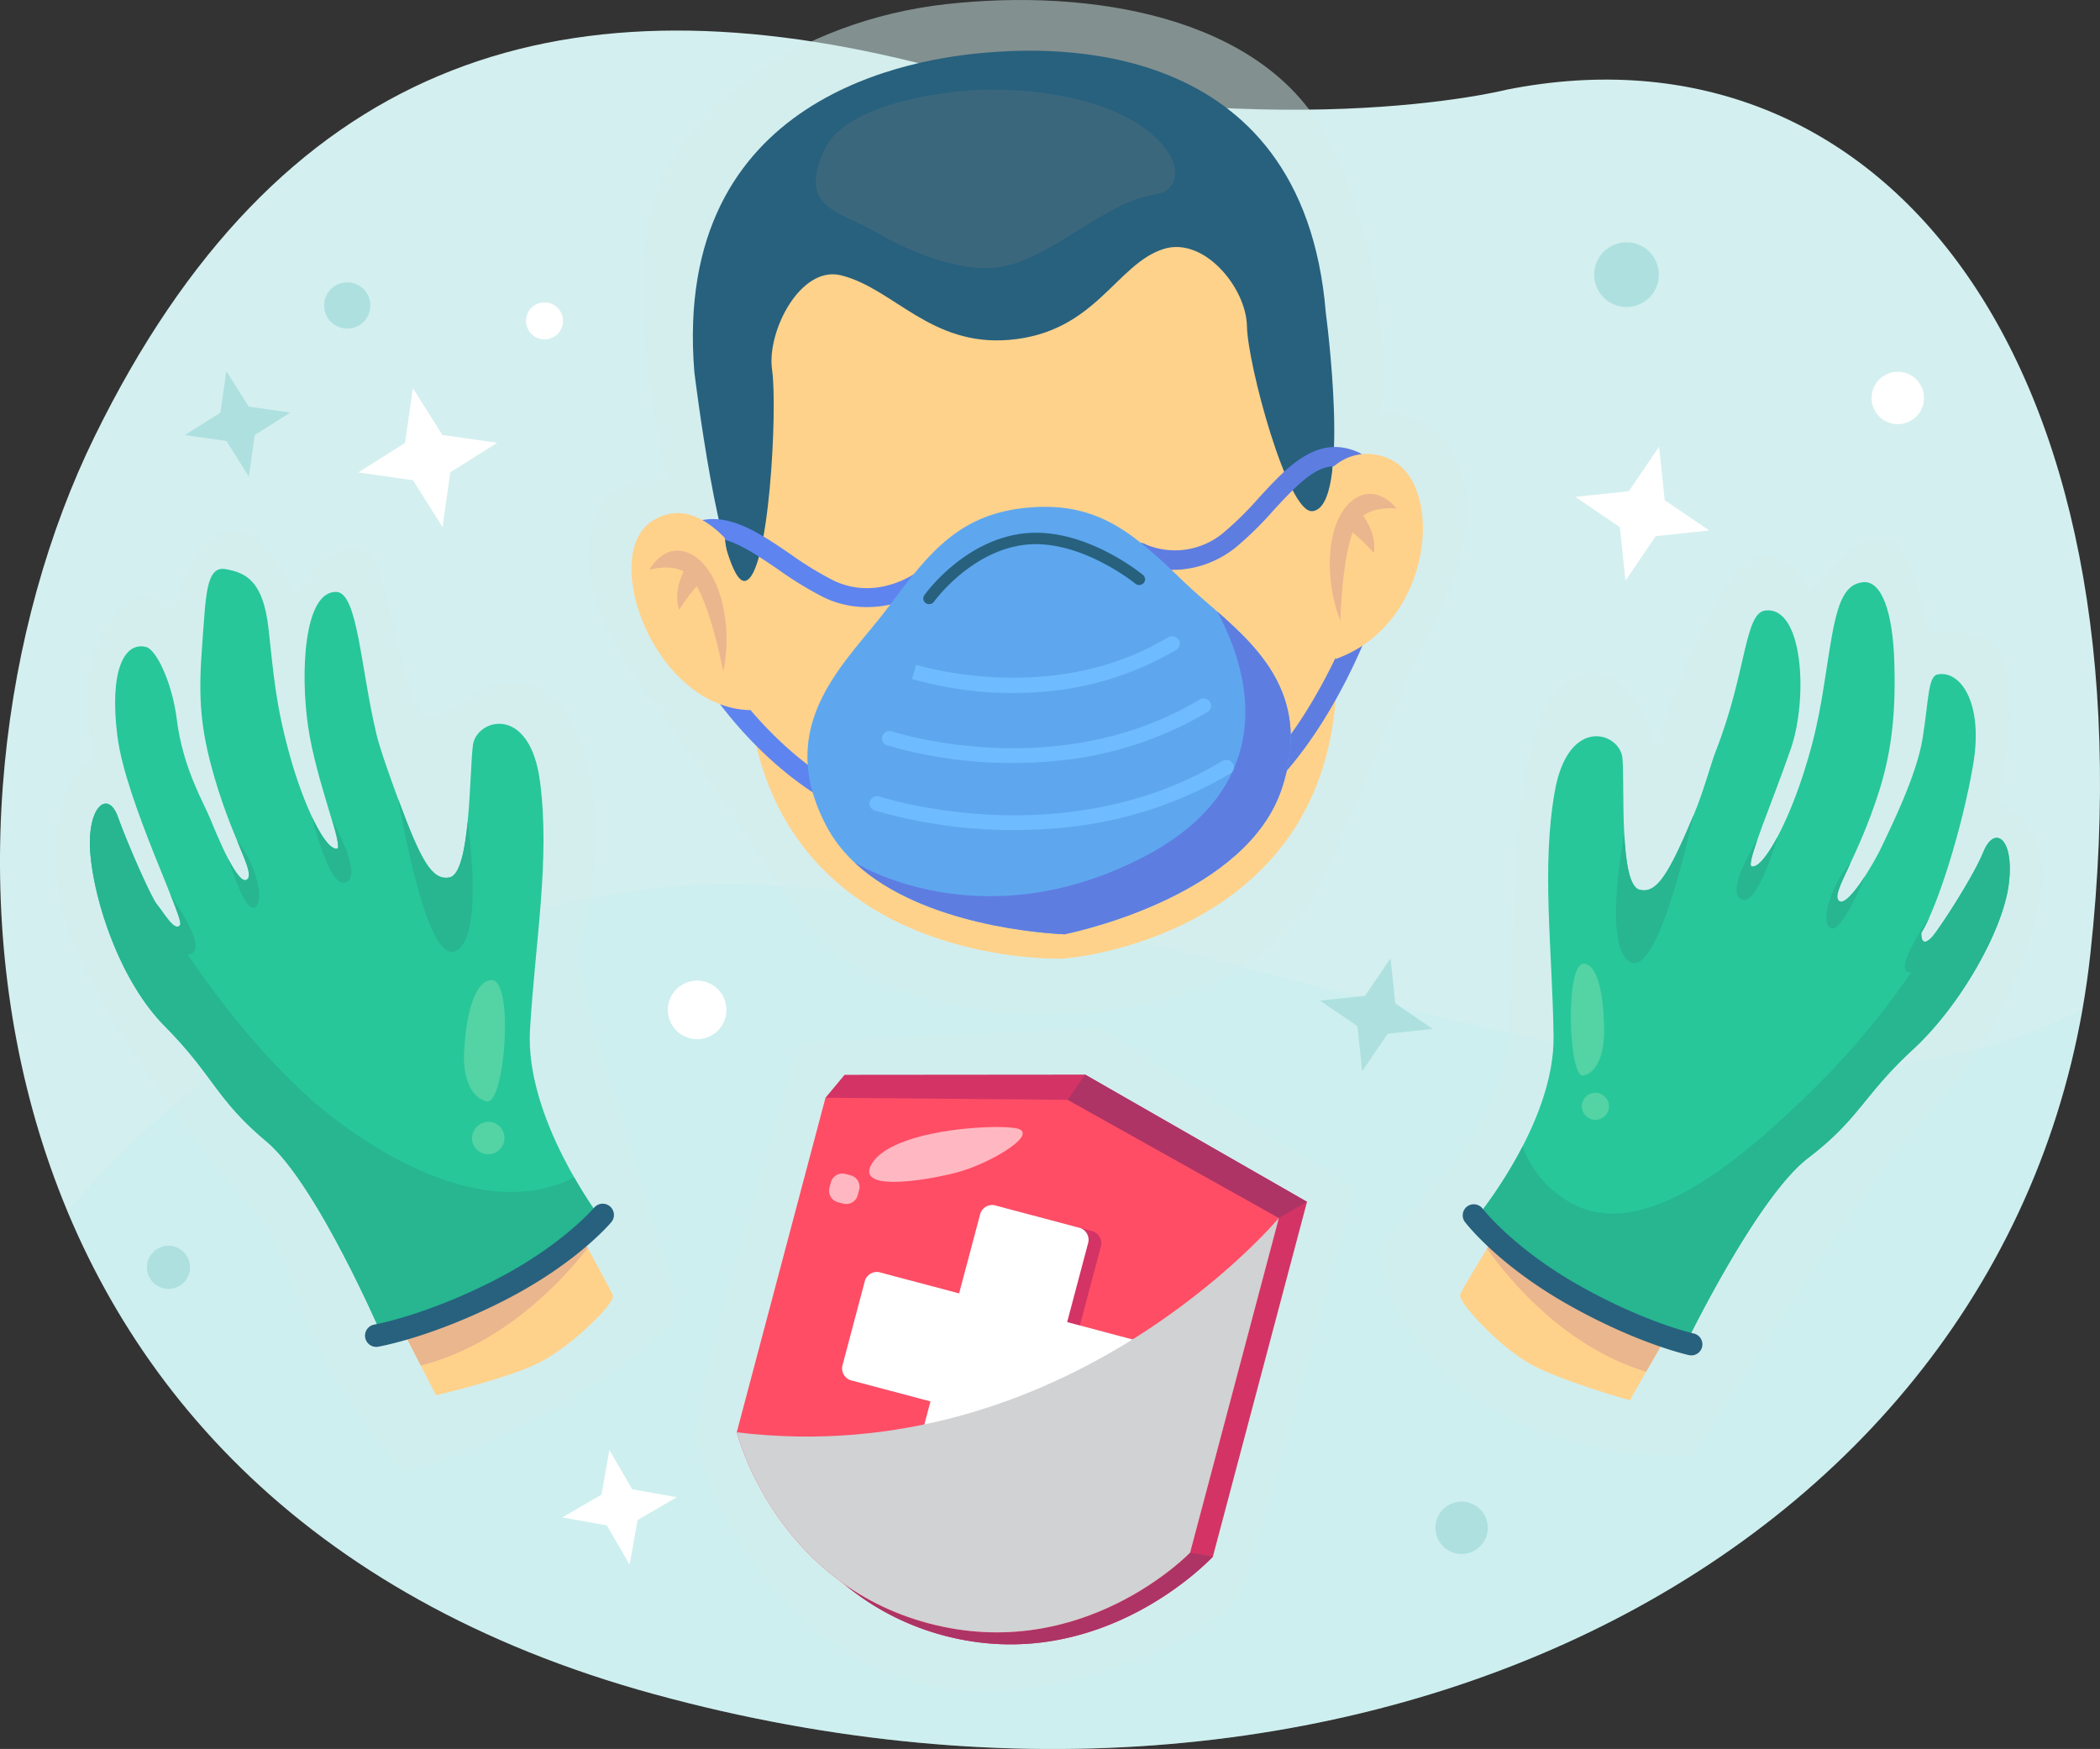 <svg xmlns="http://www.w3.org/2000/svg" width="382.523" height="318.56" viewBox="0 0 382.523 318.56">
  <rect x="0" y="0" width="382.523" height="318.56" fill="#333333" stroke="none"/>
  <g id="Grupo_19118" data-name="Grupo 19118" transform="translate(-769 -12624.875)">
    <g id="Grupo_10556" data-name="Grupo 10556" transform="translate(749.512 12542.733)">
      <g id="Grupo_10532" data-name="Grupo 10532" transform="translate(19.488 87.705)">
        <path id="Trazado_20291" data-name="Trazado 20291" d="M293.929,99.554S251.061,110.5,185.9,94.5,70.157,94.5,36.72,162.723s-27.436,193.72,102.026,229.1,249.653-26.734,261.5-134.762C412.245,147.563,361.661,86.078,293.929,99.554Z" transform="translate(-19.488 -88.782)" fill="#d4efef"/>
        <path id="Trazado_20292" data-name="Trazado 20292" d="M401.187,297.214c-67.926,32.9-143.916-17.129-239.415-22.705C106.315,271.27,56.08,307.141,34.195,333.976,50.29,372.483,83.448,406.142,141.131,421.9,266.514,456.164,383.2,398.987,401.187,297.214Z" transform="translate(-21.873 -118.868)" fill="#bfefef" opacity="0.3" style="mix-blend-mode: multiply;isolation: isolate"/>
      </g>
      <path id="Trazado_20293" data-name="Trazado 20293" d="M303.4,162.489c-3.156-4.184-7.029-5.071-11.652-5.054,1.969-14.382-2.385-37.06-10.247-51.1C269.676,85.214,239.11,79.948,212.58,82.9s-50.115,18.951-54.045,39.165c-3.154,16.224,1.446,40.69,3.51,47.588-7.681-.427-12.2.957-13.895,8.372-3.511,15.36,8.968,28.9,15.242,37.681,3.956,5.538,19.987,29.5,23.287,33.871,15.665,20.745,49.535,16.935,49.535,16.935s32.257.095,44.456-22.863c.628-1.183,12.7-29.637,16.088-38.1C300.766,195.518,314.176,176.768,303.4,162.489Z" transform="translate(-20.766)" fill="#d4efef" opacity="0.5" style="mix-blend-mode: screen;isolation: isolate"/>
      <path id="Trazado_20294" data-name="Trazado 20294" d="M189.83,308.239s-19.794,64.433-18.952,72.013,13.056,38.323,42.114,45.061c21.989,5.1,51.378-8.844,56.431-16,2.832-4.012,21.056-74.539,21.056-74.539l-46.324-29.058Z" transform="translate(-24.547 -36.256)" fill="#d4efef" opacity="0.5" style="mix-blend-mode: screen;isolation: isolate"/>
      <g id="Grupo_10535" data-name="Grupo 10535" transform="translate(270.976 180.036)">
        <path id="Trazado_20295" data-name="Trazado 20295" d="M331.456,314.795s10.95-11.37,11.792-27.374-.421-55.589,10.528-62.327,16,11.792,16,11.792,10.528-32.006,18.108-34.112,9.686,6.317,9.686,6.317,7.58-10.107,13.476-10.107,8.423,17.687,8.423,17.687a14.666,14.666,0,0,1,10.528.842c7.159,3.79,3.369,23.163,2.105,29.9,0,0,8.844,2.527,8,14.319s-9.685,30.742-21.056,42.534-42.534,61.906-42.534,61.906-27.185,1.651-44.219-14.319c-13.476-12.634-12.634-24-12.634-24Z" transform="translate(-319.654 -198.984)" fill="#d4efef" opacity="0.5" style="mix-blend-mode: screen;isolation: isolate"/>
        <g id="Grupo_10534" data-name="Grupo 10534" transform="translate(14.459 8.139)">
          <path id="Trazado_20296" data-name="Trazado 20296" d="M348.583,340.564s-11.2,17.924-11.653,19.268,7.17,9.633,12.995,12.772,17.926,6.5,17.926,6.5L379.5,358.712Z" transform="translate(-336.912 -230.083)" fill="#ffd28b"/>
          <path id="Trazado_20297" data-name="Trazado 20297" d="M342.779,351.482c4.454,6.256,14.39,17.956,28.988,22.427l8.685-15.2-30.918-18.148S345.969,346.267,342.779,351.482Z" transform="translate(-337.863 -230.083)" fill="#eab68e"/>
          <path id="Trazado_20298" data-name="Trazado 20298" d="M432.833,257.787c-2.018,4.93-8.288,14.347-9.3,15.46-2.241,2.467-2.016-.671-2.016-.671,2.911-4.705,7.392-18.821,9.408-30.472s-2.462-17.475-6.5-16.58c-1.708.38-1.568,4.705-2.688,11.652s-6.05,16.69-7.393,19.6-6.274,11.317-7.841,9.972,3.3-7.282,7.338-20.053c2.43-7.7,3.025-14.956,2.744-23.638-.275-8.521-2.186-14.789-5.77-14.339s-4.76,4.257-6.105,12.771-1.9,13.555-4.817,22.518-7.225,16.972-9.3,16.468c-1.172-.286,4.033-12.323,7.171-21.509s2.239-25.99-4.707-25.095c-3.779.488-3.36,11.2-8.962,25.541-1,2.557-2.239,7.394-4.033,11.652-4.595,10.91-6.729,14.4-9.86,13.667-3.809-.9-2.687-19.268-3.135-23.973s-9.857-7.842-12.323,6.048-.448,28.68-.224,44.588-14.115,33.16-14.115,33.16c18.148,17.925,38.089,23.076,38.089,23.076s12.995-26.885,22.4-34.057,9.989-11.392,19.158-19.829c8.4-7.727,16.242-21.4,17.363-29.91S434.849,252.859,432.833,257.787Z" transform="translate(-337.479 -208.698)" fill="#27c79a"/>
          <path id="Trazado_20299" data-name="Trazado 20299" d="M432.833,266.8c-1.432,3.5-5.009,9.262-7.323,12.708a144.27,144.27,0,0,1-25.726,32.552c-12.1,11.65-29.125,25.766-41.9,18.821a19.083,19.083,0,0,1-9.005-10.387,80.4,80.4,0,0,1-8.47,13.074C358.559,351.5,378.5,356.648,378.5,356.648s12.995-26.885,22.4-34.057,9.989-11.392,19.158-19.829c8.4-7.727,16.242-21.4,17.363-29.91S434.849,261.874,432.833,266.8Z" transform="translate(-337.479 -217.713)" fill="#27b690"/>
          <g id="Grupo_10533" data-name="Grupo 10533" transform="translate(0.468 113.281)">
            <path id="Trazado_20300" data-name="Trazado 20300" d="M379.146,371.464a2.144,2.144,0,0,1-.434-.047c-.389-.085-9.629-2.164-22.186-9.29-12.65-7.179-18.408-14.672-18.647-14.987a2.017,2.017,0,0,1,3.212-2.439h0c.053.07,5.558,7.182,17.426,13.919,12.03,6.828,20.969,8.84,21.058,8.858a2.017,2.017,0,0,1-.43,3.986Z" transform="translate(-337.47 -343.905)" fill="#27617e"/>
          </g>
          <path id="Trazado_20301" data-name="Trazado 20301" d="M375.142,272.934c-1.856-.437-2.539-5.019-2.807-10.148-.483,2.581-3.611,20.241.9,23.2,4.873,3.192,10.253-20.335,11.763-26.72C380.406,270.177,378.272,273.671,375.142,272.934Z" transform="translate(-342.412 -216.899)" fill="#27b690"/>
          <path id="Trazado_20302" data-name="Trazado 20302" d="M399.782,269.473c-.464-.113.074-2.068,1.081-4.953-1.279,2.073-5.848,9.891-2.789,11,2.772,1.006,6.3-10.924,6.3-10.924l.075-.427C402.627,267.593,400.885,269.742,399.782,269.473Z" transform="translate(-346.662 -217.694)" fill="#27b690"/>
          <path id="Trazado_20303" data-name="Trazado 20303" d="M423.54,272.243c-1.8,2.756-3.791,5.174-4.686,4.405-.874-.751.254-2.927,2.12-6.917-3.017,3.248-5.621,10.115-3.858,11.732,2.017,1.851,6.387-9.073,6.387-9.073Z" transform="translate(-349.825 -218.596)" fill="#27b690"/>
          <path id="Trazado_20304" data-name="Trazado 20304" d="M440.622,282.294l0,0c-.948,1.406-1.684,2.431-1.977,2.753-2.241,2.467-2.016-.671-2.016-.671a25.776,25.776,0,0,0,1.5-2.924c-1.138,1.7-5.924,9.055-4.13,9.979C436.6,292.777,440.622,282.294,440.622,282.294Z" transform="translate(-352.591 -220.496)" fill="#27b690"/>
          <path id="Trazado_20305" data-name="Trazado 20305" d="M367.051,303.051s0-10.979-3.585-11.428-2.911,20.839-.223,20.389S367.276,307.532,367.051,303.051Z" transform="translate(-340.818 -222.145)" fill="#9ae7b5" opacity="0.4" style="mix-blend-mode: screen;isolation: isolate"/>
          <path id="Trazado_20306" data-name="Trazado 20306" d="M368.337,322.169a2.464,2.464,0,1,1-2.465-2.465A2.463,2.463,0,0,1,368.337,322.169Z" transform="translate(-341.208 -226.7)" fill="#9ae7b5" opacity="0.4" style="mix-blend-mode: screen;isolation: isolate"/>
        </g>
      </g>
      <g id="Grupo_10539" data-name="Grupo 10539" transform="translate(153.687 277.871)">
        <g id="Grupo_10537" data-name="Grupo 10537">
          <path id="Trazado_20307" data-name="Trazado 20307" d="M243.565,315.756l-43.812.038-3.479,4.178s.87.395,2.117.953l-15.981,60.233s6.7,29.146,35.428,36.769,49-14.37,49-14.37l17.147-64.629Z" transform="translate(-180.108 -315.756)" fill="#d33465"/>
          <path id="Trazado_20308" data-name="Trazado 20308" d="M251.421,320.349s-.857,19.609-.872,20.658,39.356.874,39.356.874l5.128-2.953-40.418-23.173Z" transform="translate(-191.158 -315.756)" fill="#ae3465"/>
          <g id="Grupo_10536" data-name="Grupo 10536" transform="translate(48.55 58.442)">
            <path id="Trazado_20309" data-name="Trazado 20309" d="M237.609,385.51c-.005,0,.184.05.179.048-.029-.008-.059-.019-.088-.028S237.639,385.518,237.609,385.51Z" transform="translate(-237.609 -385.51)" fill="#ffd28b"/>
          </g>
          <path id="Trazado_20310" data-name="Trazado 20310" d="M264.386,418.5s-70.887-7.068-71.459-5.9a9.448,9.448,0,0,0,.281,2.909,47.443,47.443,0,0,0,26.33,18.1c28.733,7.624,49-14.37,49-14.37Z" transform="translate(-181.806 -331.44)" fill="#ae3465"/>
          <path id="Trazado_20311" data-name="Trazado 20311" d="M195.829,320.788l44.1.377L278.41,342.7l-16.168,60.938s-19.508,20.342-47.615,12.886-34.965-34.794-34.965-34.794Z" transform="translate(-179.662 -316.572)" fill="#ff4d65"/>
        </g>
        <path id="Trazado_20312" data-name="Trazado 20312" d="M260.549,369.931l-14.222-3.773,3.774-14.221a2.3,2.3,0,0,0-1.382-2.914l-15.652-4.153a2.3,2.3,0,0,0-2.645,1.845l-3.774,14.224-14.223-3.774a2.3,2.3,0,0,0-2.913,1.381L205.359,374.2a2.3,2.3,0,0,0,1.846,2.643l14.224,3.773-3.774,14.222a2.3,2.3,0,0,0,1.382,2.915l15.653,4.152a2.3,2.3,0,0,0,2.643-1.847l3.773-14.221,14.223,3.773a2.3,2.3,0,0,0,2.913-1.38l4.153-15.654A2.3,2.3,0,0,0,260.549,369.931Z" transform="translate(-183.82 -320.468)" fill="#d33465"/>
        <path id="Trazado_20313" data-name="Trazado 20313" d="M257.781,369.2l-14.222-3.774,3.773-14.223a2.294,2.294,0,0,0-1.381-2.912L230.3,344.135a2.3,2.3,0,0,0-2.644,1.845L223.881,360.2l-14.224-3.774a2.3,2.3,0,0,0-2.912,1.382l-4.153,15.654a2.3,2.3,0,0,0,1.845,2.643l14.224,3.774L214.887,394.1a2.3,2.3,0,0,0,1.381,2.914l15.653,4.153a2.3,2.3,0,0,0,2.643-1.847l3.774-14.221,14.222,3.773a2.3,2.3,0,0,0,2.913-1.38l4.153-15.654A2.3,2.3,0,0,0,257.781,369.2Z" transform="translate(-183.371 -320.349)" fill="#fff"/>
        <path id="Trazado_20314" data-name="Trazado 20314" d="M214.627,420.762c28.107,7.456,47.615-12.886,47.615-12.886l16.168-60.938s-38.726,46.313-98.747,39.029C179.662,385.967,186.521,413.3,214.627,420.762Z" transform="translate(-179.662 -320.813)" fill="#d0d2d3" style="mix-blend-mode: multiply;isolation: isolate"/>
        <g id="Grupo_10538" data-name="Grupo 10538" transform="translate(16.818 9.546)">
          <path id="Trazado_20315" data-name="Trazado 20315" d="M234.994,327.337c-4.776-.714-22.186.457-25.957,6.353s12.25,2.708,16.143,1.525C231.481,333.3,239.805,328.058,234.994,327.337Z" transform="translate(-201.151 -327.15)" fill="#fff" opacity="0.6" style="mix-blend-mode: overlay;isolation: isolate"/>
          <path id="Trazado_20316" data-name="Trazado 20316" d="M204.963,341.194a2.18,2.18,0,0,1-2.668,1.549l-.937-.248a2.182,2.182,0,0,1-1.55-2.669l.249-.937a2.179,2.179,0,0,1,2.668-1.548l.938.247a2.18,2.18,0,0,1,1.548,2.668Z" transform="translate(-199.735 -328.791)" fill="#fff" opacity="0.6" style="mix-blend-mode: overlay;isolation: isolate"/>
        </g>
      </g>
      <g id="Grupo_10550" data-name="Grupo 10550" transform="translate(134.507 91.375)">
        <g id="Grupo_10549" data-name="Grupo 10549">
          <g id="Grupo_10548" data-name="Grupo 10548">
            <path id="Trazado_20317" data-name="Trazado 20317" d="M280.839,136.719l-27.723-33.538-26.347,17.707h0l-24.35-15.438L173.443,143.4s.182,30.029,8.03,74.486c7.771,44.015,56.363,42.3,56.7,42.27s47.511-3.454,49.7-49.1C290.034,165.962,280.839,136.719,280.839,136.719Z" transform="translate(-159.474 -94.787)" fill="#ffd28b"/>
            <path id="Trazado_20318" data-name="Trazado 20318" d="M285.42,140.916c-4.2-51.252-51.342-48.267-61.823-47.408-12.639,1.036-57.366,7.324-53.2,58.2,0,0,4.676,38.4,9.157,38.031s6.017-31.556,5-38.46,5.148-19.055,12.572-17.2c9.567,2.388,16.263,12.931,30.554,11.761,15.847-1.3,19.485-13.854,28.234-16.576,7.308-2.273,15.015,7.081,15.136,14.057s7.415,34.08,11.893,33.714C290.189,176.437,285.42,140.916,285.42,140.916Z" transform="translate(-158.936 -93.162)" fill="#27617e"/>
            <g id="Grupo_10540" data-name="Grupo 10540" transform="translate(5.368 85.312)">
              <path id="Trazado_20319" data-name="Trazado 20319" d="M193.69,246.1a1.917,1.917,0,0,1-1.16-.269c-16.244-9.807-28.888-29.639-29.339-40.819-.183-4.465,1.591-6.725,3.11-7.836,6.915-5.061,13.787-.369,20.429,4.167a61.669,61.669,0,0,0,7.908,4.847c8.212,3.9,15.45-1.708,15.5-1.764a1.954,1.954,0,0,1,2.624-.124,1.653,1.653,0,0,1,.1,2.448c-2.554,2.606-11.383,6.6-19.945,2.532a64.089,64.089,0,0,1-8.4-5.134c-6.978-4.763-11.482-7.521-15.947-4.252-1.5,1.1-1.737,3.3-1.67,4.944.411,10.129,12.588,28.967,27.671,38.076a1.655,1.655,0,0,1,.53,2.4A1.9,1.9,0,0,1,193.69,246.1Z" transform="translate(-163.177 -194.988)" fill="#5e84ef"/>
            </g>
            <g id="Grupo_10541" data-name="Grupo 10541" transform="translate(90.906 72.177)">
              <path id="Trazado_20320" data-name="Trazado 20320" d="M289.793,241.862a1.8,1.8,0,0,1-1.485-.488,1.7,1.7,0,0,1,.009-2.451c12.323-11.973,23.034-38.11,21.348-48.1-.271-1.629-2.617-6.551-4.256-7.321-4.866-2.291-8.537,1.317-14.129,7.395a61.989,61.989,0,0,1-6.857,6.728c-7.222,5.718-15.476,4.326-18.411,2.294a1.7,1.7,0,0,1-.4-2.417,1.826,1.826,0,0,1,2.487-.415,13.746,13.746,0,0,0,14.082-2.142,59.34,59.34,0,0,0,6.445-6.346c5.322-5.785,10.825-11.768,18.364-8.218,1.656.778,5.458,5.453,6.2,9.855,1.861,11.034-9.085,38.239-22.358,51.133A1.832,1.832,0,0,1,289.793,241.862Z" transform="translate(-265.272 -179.31)" fill="#5e7de1"/>
            </g>
            <path id="Trazado_20321" data-name="Trazado 20321" d="M319.25,181.671a9.219,9.219,0,0,0-10.171,1.62c-.777,11.877-1.434,23.629.524,34.891C327.629,211.838,329.589,185.924,319.25,181.671Z" transform="translate(-181.346 -107.378)" fill="#ffd28b"/>
            <path id="Trazado_20322" data-name="Trazado 20322" d="M263.575,205.952c-9.008-8.7-15.491-14.544-28.092-13.511-12.5,1.025-18.052,7.854-25.524,17.9-7.5,10.1-21.377,21.2-11.5,40.073,9.322,17.814,39.822,19.606,43.234,19.755v.035s.057-.009.154-.031l.158.005,0-.035c3.343-.7,33.143-7.433,39.444-26.527C288.118,223.386,272.625,214.691,263.575,205.952Z" transform="translate(-162.975 -109.243)" fill="#5ea7ef"/>
            <path id="Trazado_20323" data-name="Trazado 20323" d="M257.935,259.8c-29.8,15.42-52.493,1.055-52.493,1.055l-.016.054c12.358,11.493,35.038,12.829,37.952,12.955v.035s.057-.009.154-.031l.158.005,0-.035c3.343-.7,33.143-7.433,39.444-26.527,5.309-16.1-3.413-24.889-11.756-32.212C280.4,232,278.385,249.221,257.935,259.8Z" transform="translate(-164.661 -112.937)" fill="#5e7de1"/>
            <g id="Grupo_10542" data-name="Grupo 10542" transform="translate(53.169 87.801)">
              <path id="Trazado_20324" data-name="Trazado 20324" d="M221.385,210.958a1.082,1.082,0,0,1-.7-.176,1.02,1.02,0,0,1-.27-1.445c.289-.408,7.209-10,18.1-11.252s21.293,7.2,21.73,7.563a1.018,1.018,0,0,1,.122,1.465,1.094,1.094,0,0,1-1.51.125c-.1-.082-10.14-8.225-20.1-7.088-9.908,1.139-16.514,10.27-16.581,10.362A1.08,1.08,0,0,1,221.385,210.958Z" transform="translate(-220.23 -197.958)" fill="#27617e"/>
            </g>
            <g id="Grupo_10543" data-name="Grupo 10543" transform="translate(49.394 106.646)">
              <path id="Trazado_20325" data-name="Trazado 20325" d="M241.2,230.564a66.661,66.661,0,0,1-24.554-2.555,1.33,1.33,0,0,1-.848-1.708,1.4,1.4,0,0,1,1.766-.83c.246.082,24.961,8.126,46.541-4.819a1.406,1.406,0,0,1,1.9.435,1.321,1.321,0,0,1-.456,1.847A55.886,55.886,0,0,1,241.2,230.564Z" transform="translate(-215.725 -220.45)" fill="#6fbbff"/>
            </g>
            <g id="Grupo_10544" data-name="Grupo 10544" transform="translate(45.639 117.99)">
              <path id="Trazado_20326" data-name="Trazado 20326" d="M241.632,245.464a82.133,82.133,0,0,1-29.463-2.934,1.329,1.329,0,0,1-.848-1.708,1.4,1.4,0,0,1,1.765-.832c.3.1,30.02,9.782,55.99-5.8a1.4,1.4,0,0,1,1.905.433,1.326,1.326,0,0,1-.457,1.849A66.29,66.29,0,0,1,241.632,245.464Z" transform="translate(-211.242 -233.991)" fill="#6fbbff"/>
            </g>
            <g id="Grupo_10545" data-name="Grupo 10545" transform="translate(43.368 129.184)">
              <path id="Trazado_20327" data-name="Trazado 20327" d="M242.172,259.815a91.109,91.109,0,0,1-32.713-3.26,1.325,1.325,0,0,1-.847-1.707,1.4,1.4,0,0,1,1.765-.829c.33.111,33.462,10.907,62.418-6.465a1.406,1.406,0,0,1,1.905.434,1.323,1.323,0,0,1-.458,1.85A73.614,73.614,0,0,1,242.172,259.815Z" transform="translate(-208.533 -247.351)" fill="#6fbbff"/>
            </g>
            <path id="Trazado_20328" data-name="Trazado 20328" d="M211.678,220.066s-11.373,9.974-10.207,15.439,8.629,1.986,11.064-2.064C217.372,225.4,218.167,214.669,211.678,220.066Z" transform="translate(-164.006 -113.506)" fill="#5ea7ef" style="mix-blend-mode: overlay;isolation: isolate"/>
            <path id="Trazado_20329" data-name="Trazado 20329" d="M205.613,247.49a3.1,3.1,0,1,1-3.332-2.741A3.053,3.053,0,0,1,205.613,247.49Z" transform="translate(-163.688 -117.743)" fill="#5ea7ef" style="mix-blend-mode: overlay;isolation: isolate"/>
            <path id="Trazado_20330" data-name="Trazado 20330" d="M173.751,198.166c-2.519-2.525-7.362-6.653-13.093-3.111-9.9,6.119.21,34.119,17.78,34.524C176.821,216.948,175.278,208.763,173.751,198.166Z" transform="translate(-156.77 -109.463)" fill="#ffd28b"/>
            <g id="Grupo_10546" data-name="Grupo 10546" transform="translate(3.279 91.048)">
              <path id="Trazado_20331" data-name="Trazado 20331" d="M160.684,205.332s2.623-5.016,7.179-3.035c5.777,2.514,8.071,13.282,6.259,21.561,0,0-2.883-15.644-6.955-18.093C164.5,204.159,160.684,205.332,160.684,205.332Z" transform="translate(-160.684 -201.834)" fill="#eab68e"/>
              <path id="Trazado_20332" data-name="Trazado 20332" d="M168.484,205.024s-2.756,4.309-1.4,8.131c0,0,3.1-5.168,5.491-6.073Z" transform="translate(-161.661 -202.351)" fill="#eab68e"/>
            </g>
            <g id="Grupo_10547" data-name="Grupo 10547" transform="translate(127.206 80.715)">
              <path id="Trazado_20333" data-name="Trazado 20333" d="M320.781,192.186s-3.4-4.525-7.578-1.827c-5.29,3.419-5.8,14.417-2.667,22.29,0,0,.3-15.9,3.919-18.981C316.83,191.648,320.781,192.186,320.781,192.186Z" transform="translate(-308.598 -189.501)" fill="#eab68e"/>
              <path id="Trazado_20334" data-name="Trazado 20334" d="M314.23,193.055s3.417,3.8,2.7,7.8c0,0-3.9-4.595-6.405-5.1Z" transform="translate(-308.911 -190.077)" fill="#eab68e"/>
            </g>
          </g>
        </g>
        <path id="Trazado_20335" data-name="Trazado 20335" d="M226.892,101.637s-24.145.843-28.637,11.23,2.526,10.668,9.826,14.88,16.193,7.282,22.461,6.176c9.545-1.685,18.811-11.792,28.075-13.2S260.582,101.075,226.892,101.637Z" transform="translate(-163.269 -94.535)" fill="#908179" opacity="0.2" style="mix-blend-mode: screen;isolation: isolate"/>
      </g>
      <g id="Grupo_10555" data-name="Grupo 10555" transform="translate(29.591 178.767)">
        <path id="Trazado_20336" data-name="Trazado 20336" d="M94.8,368.735a116.482,116.482,0,0,1-12.915-18.249c-7.042-12.032-7.861-22.74-14.6-29.76S38.507,285.238,33.6,269.348c-5.9-19.091,2.527-30.882,5.054-29.76,0,0-5.054-17.968,4.492-27.514,5.615-5.614,10.388,0,10.388,0s1.4-14.037,10.95-14.6c5.076-.3,10.949,11.511,10.949,11.511s5.334-10.387,12.634-7.58c4.576,1.76,6.457,30.322,11.511,30.04s9.4-7.464,17.126-6.176c11.791,1.965,16.4,24.265,10.668,45.763-2.246,8.422,6.053,28.454,8.423,37.34,3.369,12.634,9.545,28.356,8.423,32.287S115.3,364.523,94.8,368.735Z" transform="translate(-31.547 -197.469)" fill="#d4efef" opacity="0.5" style="mix-blend-mode: screen;isolation: isolate"/>
        <g id="Grupo_10554" data-name="Grupo 10554" transform="translate(6.271 6.988)">
          <path id="Trazado_20337" data-name="Trazado 20337" d="M133.474,339.9s10.528,18.677,10.92,20.062-7.708,9.432-13.755,12.344-18.463,5.76-18.463,5.76l-10.869-21.2Z" transform="translate(-49.131 -227.555)" fill="#ffd28b"/>
          <path id="Trazado_20338" data-name="Trazado 20338" d="M139.816,351.276c-4.8,6.136-15.409,17.534-30.407,21.393l-8.1-15.8L133.474,339.9S136.825,345.845,139.816,351.276Z" transform="translate(-49.131 -227.555)" fill="#eab68e"/>
          <g id="Grupo_10551" data-name="Grupo 10551">
            <path id="Trazado_20339" data-name="Trazado 20339" d="M119.2,289.754c.958-16.11,3.681-31,1.824-45.193s-11.539-11.445-12.21-6.7-.38,23.417-4.281,24.15c-3.206.6-5.208-3.037-9.362-14.3-1.62-4.4-3.315-9.151-3.958-11.86-2.891-12.166-3.406-25.694-7.266-25.838-5.958-.222-6.63,14.844-5.129,24.769,1.472,9.737,6.45,21.744,5.25,21.98-2.123.416-6.125-7.9-8.665-17.117s-2.876-14.349-3.846-23.039-4.218-10.129-7.83-10.749-3.559,5.04-4.229,13.663c-.683,8.784-.463,14.291,1.647,22.209,3.5,13.127,8.164,19.367,6.512,20.658s-5.448-7.993-6.676-11-5.012-9.316-6.105-18.065c-.886-7.082-3.838-12.8-5.552-13.265-4.045-1.093-6.787,4.337-5.28,16.236s12.392,33.529,11.405,34.4c-.982,1.306-2.877-2.161-4.239-3.8-.974-1.174-5.26-10.81-7.076-15.9s-5.758-1.856-5.014,6.824,5.4,23.091,13.561,31.311c8.9,8.97,9.294,13.277,18.5,20.973s21.138,35.545,21.138,35.545,20.445-4.306,39.66-21.634C131.983,324.006,118.246,305.863,119.2,289.754Zm-66.148-21.1c.095.114.115.14,0,0Z" transform="translate(-39.032 -205.81)" fill="#27c79a"/>
          </g>
          <path id="Trazado_20340" data-name="Trazado 20340" d="M115.4,270.123c1.9-.358,2.805-4.969,3.311-10.155.372,2.638,2.73,20.677-1.981,23.467-5.085,3.011-9.452-21.075-10.692-27.616C110.2,267.086,112.2,270.726,115.4,270.123Z" transform="translate(-49.899 -213.92)" fill="#27b690"/>
          <path id="Trazado_20341" data-name="Trazado 20341" d="M93.374,271.752c3.151-.987-1.12-9.119-2.32-11.279a19.193,19.193,0,0,1,1.05,4.694.746.746,0,0,1-.042.226.326.326,0,0,1-.019.039.186.186,0,0,1-.121.111.851.851,0,0,1-.212.013c-.025,0-.051-.01-.075-.013a1,1,0,0,1-.147-.028c-.032-.008-.065-.023-.1-.034s-.091-.034-.138-.056-.07-.04-.106-.059-.09-.052-.137-.083-.074-.054-.111-.082-.094-.07-.14-.108-.08-.069-.119-.1-.094-.086-.142-.133l-.122-.125c-.048-.051-.1-.1-.145-.158s-.085-.1-.127-.146-.1-.116-.148-.179l-.131-.166c-.05-.066-.1-.132-.151-.2s-.089-.121-.133-.184-.1-.149-.155-.225-.09-.132-.136-.2-.1-.163-.158-.247-.09-.142-.135-.216-.111-.182-.166-.275l-.133-.224c-.058-.1-.117-.209-.176-.314-.041-.073-.082-.144-.123-.22-.068-.123-.135-.25-.2-.377-.034-.064-.068-.125-.1-.19q-.308-.591-.62-1.244v0l.058.437S90.519,272.646,93.374,271.752Z" transform="translate(-46.881 -214.591)" fill="#27b690"/>
          <path id="Trazado_20342" data-name="Trazado 20342" d="M71.275,266.2c.034.085.068.166.1.249.14.337.274.664.4.969.06.147.116.288.171.429.092.231.18.458.261.669.053.141.1.277.15.409q.1.284.185.542c.04.123.078.245.111.359.046.158.083.307.115.449.023.1.048.2.064.3a3.525,3.525,0,0,1,.039.373c0,.076.013.159.011.229a1.385,1.385,0,0,1-.055.312,1.108,1.108,0,0,1-.036.149.816.816,0,0,1-.244.327c-.8.628-2.119-1.257-3.4-3.7,1.167,3.688,3.419,9.932,4.936,8.664,1.863-1.557-.459-8.635-3.367-12.067C70.913,265.33,71.1,265.776,71.275,266.2Z" transform="translate(-43.916 -215.386)" fill="#27b690"/>
          <path id="Trazado_20343" data-name="Trazado 20343" d="M120.442,307.389s.54-11.886,4.858-12.177,2.466,22.719-.733,22.089S119.951,312.231,120.442,307.389Z" transform="translate(-52.219 -220.308)" fill="#9ae7b5" opacity="0.4" style="mix-blend-mode: screen;isolation: isolate"/>
          <path id="Trazado_20344" data-name="Trazado 20344" d="M122.1,329a2.961,2.961,0,1,0,3.095-2.988A3.046,3.046,0,0,0,122.1,329Z" transform="translate(-52.503 -225.303)" fill="#9ae7b5" opacity="0.4" style="mix-blend-mode: screen;isolation: isolate"/>
          <g id="Grupo_10552" data-name="Grupo 10552" transform="translate(12.17 59.223)">
            <path id="Trazado_20345" data-name="Trazado 20345" d="M60.14,287.2c2.141-1.589-3.03-8.844-4.11-10.7,1.286,3.221,2.078,5.391,1.78,5.652-.982,1.306-2.877-2.161-4.239-3.8C53.313,278.875,57.06,289.478,60.14,287.2Z" transform="translate(-53.558 -276.496)" fill="#27b690"/>
            <path id="Trazado_20346" data-name="Trazado 20346" d="M55.772,280.817c.115.14.095.114,0,0Z" transform="translate(-53.917 -277.197)" fill="#27b690"/>
          </g>
          <path id="Trazado_20347" data-name="Trazado 20347" d="M83.841,314.437c-16.165-12.228-30.264-34.474-32.626-39.276-.974-1.174-5.26-10.81-7.076-15.9s-5.758-1.856-5.014,6.824,5.4,23.091,13.561,31.311c8.9,8.97,9.294,13.277,18.5,20.973s21.138,35.545,21.138,35.545,20.445-4.306,39.66-21.635a75.511,75.511,0,0,1-4.732-7.348C113.467,331.926,96.356,323.9,83.841,314.437Z" transform="translate(-39.032 -214.085)" fill="#27b690"/>
          <g id="Grupo_10553" data-name="Grupo 10553" transform="translate(50.114 115.603)">
            <path id="Trazado_20348" data-name="Trazado 20348" d="M100.8,369.894a2.091,2.091,0,0,0,.443-.028c.4-.069,9.855-1.749,22.908-8.391,13.15-6.7,19.33-14.024,19.588-14.331a2.046,2.046,0,0,0-3.144-2.618h0c-.058.07-5.962,7.02-18.3,13.3-12.506,6.367-21.657,7.991-21.748,8.006a2.046,2.046,0,0,0,.252,4.06Z" transform="translate(-98.846 -343.789)" fill="#27617e"/>
          </g>
        </g>
      </g>
      <path id="Trazado_20349" data-name="Trazado 20349" d="M107.323,166.518l5.374,8.535,9.984,1.422-8.535,5.373-1.422,9.985-5.373-8.535-9.985-1.422L105.9,176.5Z" transform="translate(-12.63 -13.683)" fill="#fff"/>
      <path id="Trazado_20350" data-name="Trazado 20350" d="M67.232,162.808l4.08,6.48,7.581,1.08-6.48,4.08-1.08,7.581-4.08-6.48-7.581-1.08,6.48-4.081Z" transform="translate(-6.517 -13.082)" fill="#aee0e0"/>
      <path id="Trazado_20351" data-name="Trazado 20351" d="M377.24,179.254,378.273,189l8.1,5.512-9.742,1.034-5.511,8.1-1.034-9.742-8.1-5.512,9.741-1.034Z" transform="translate(-55.543 -15.749)" fill="#fff"/>
      <path id="Trazado_20352" data-name="Trazado 20352" d="M319.313,290.484l.871,8.211,6.826,4.646-8.211.871-4.646,6.825-.871-8.21-6.826-4.646,8.211-.872Z" transform="translate(-46.538 -33.787)" fill="#aee0e0"/>
      <path id="Trazado_20353" data-name="Trazado 20353" d="M150.316,397.375l4.147,7.14,8.128,1.456-7.14,4.147L154,418.244l-4.147-7.14-8.128-1.455,7.14-4.147Z" transform="translate(-19.823 -51.121)" fill="#fff"/>
      <path id="Trazado_20354" data-name="Trazado 20354" d="M175.353,300.659a5.334,5.334,0,1,1-5.334-5.335A5.334,5.334,0,0,1,175.353,300.659Z" transform="translate(-23.546 -34.572)" fill="#fff"/>
      <circle id="Elipse_646" data-name="Elipse 646" cx="5.896" cy="5.896" r="5.896" transform="translate(309.87 126.271)" fill="#aee0e0"/>
      <path id="Trazado_20355" data-name="Trazado 20355" d="M98.38,147.736a4.211,4.211,0,1,1-4.211-4.21A4.212,4.212,0,0,1,98.38,147.736Z" transform="translate(-11.428 -9.955)" fill="#aee0e0"/>
      <circle id="Elipse_647" data-name="Elipse 647" cx="3.931" cy="3.931" r="3.931" transform="translate(46.243 309.042)" fill="#aee0e0"/>
      <path id="Trazado_20356" data-name="Trazado 20356" d="M341.107,413.359a4.772,4.772,0,1,1-4.771-4.773A4.773,4.773,0,0,1,341.107,413.359Z" transform="translate(-50.609 -52.939)" fill="#aee0e0"/>
      <path id="Trazado_20357" data-name="Trazado 20357" d="M140.594,151.251a3.369,3.369,0,1,1-3.37-3.369A3.369,3.369,0,0,1,140.594,151.251Z" transform="translate(-18.547 -10.661)" fill="#fff"/>
      <path id="Trazado_20358" data-name="Trazado 20358" d="M435.939,167.735a4.773,4.773,0,1,1-4.773-4.773A4.772,4.772,0,0,1,435.939,167.735Z" transform="translate(-65.988 -13.107)" fill="#fff"/>
    </g>
  </g>
</svg>
